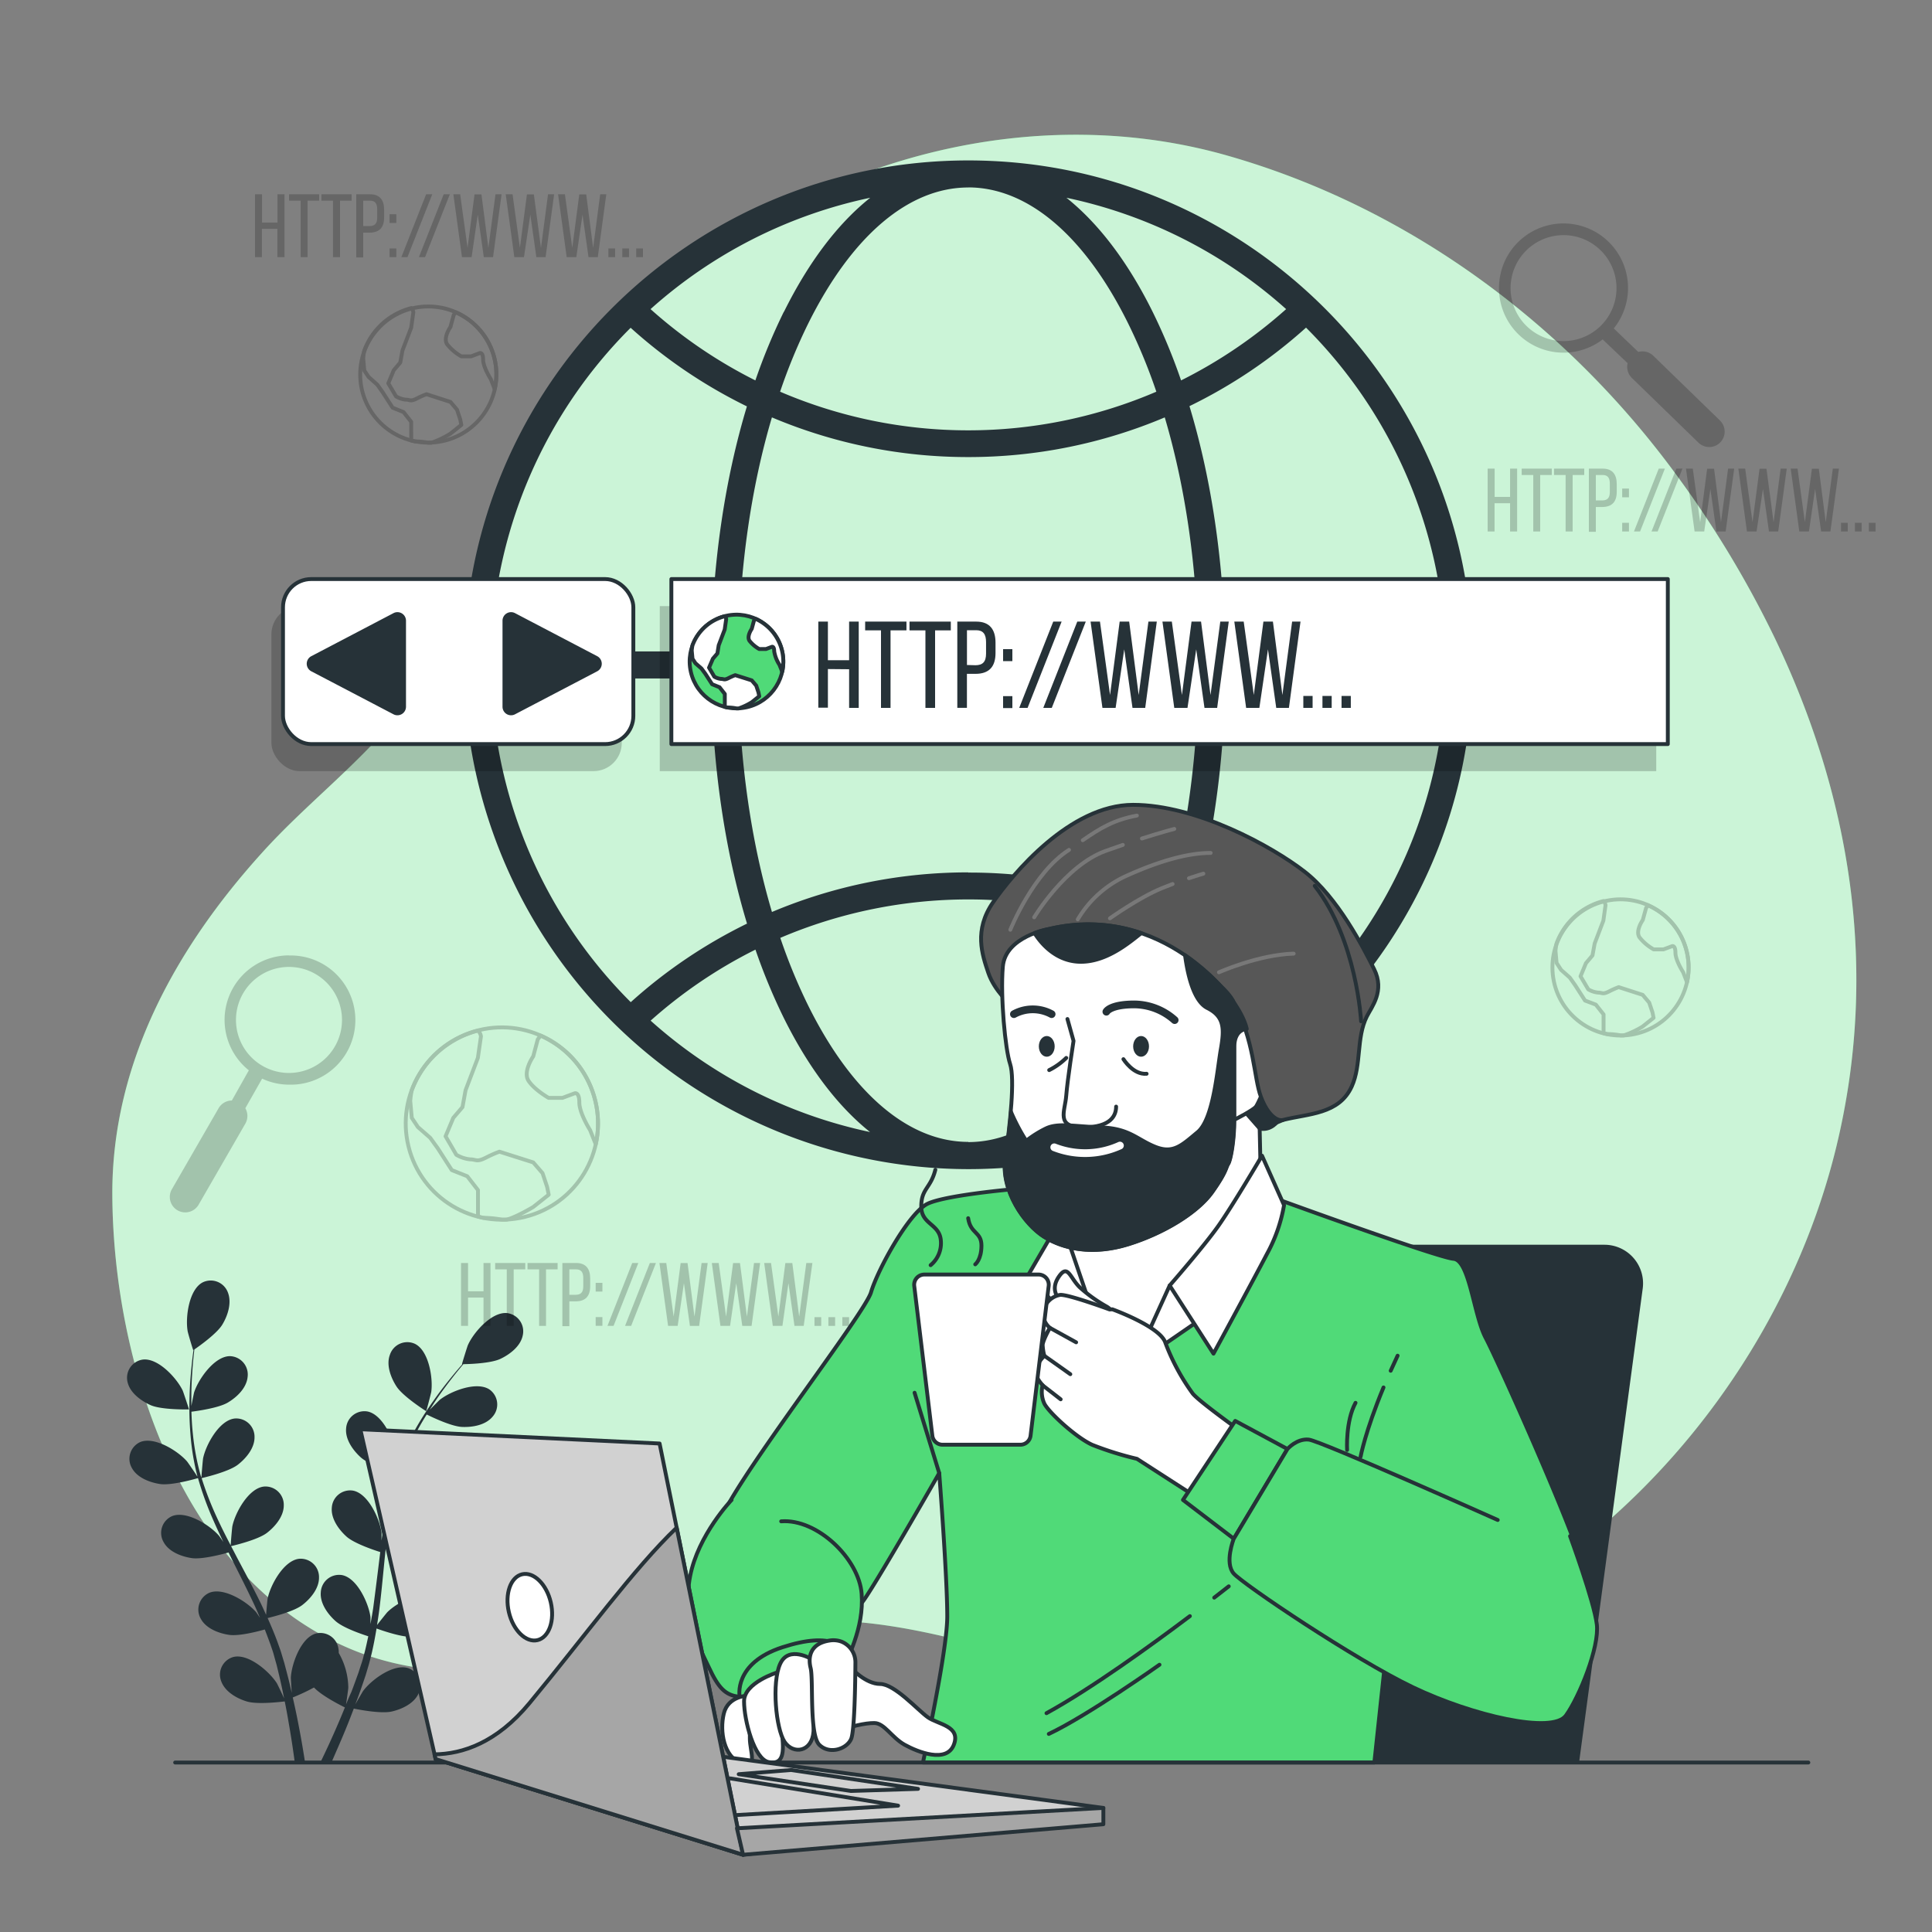 <svg xmlns="http://www.w3.org/2000/svg" viewBox="0 0 500 500"><rect x="0" y="0" width="500" height="500" fill="#808080" stroke="none"/><g id="freepik--background-simple--inject-2"><path d="M459.25,165a267.49,267.49,0,0,0-25.16-41.76C406,84.69,365.3,53.85,317.61,40.26,269,26.38,213.86,40,174.92,73.37a167.45,167.45,0,0,0-45.6,63.08c-7,17-14.56,34.16-26.42,48.8C92.56,198,79.06,208.26,68,220.49c-23,25.34-39.11,55.27-38.93,88.82.22,42.87,17.49,99.07,61.86,117.53,36.69,15.27,77.69-4.7,115.56-7.23,35.36-2.35,66.09,15.89,100.43,16.28,81.89.93,149.94-64.35,168.2-138.62C486.5,250.87,478.81,205.75,459.25,165Z" style="fill:#50DA78"></path><path d="M459.25,165a267.49,267.49,0,0,0-25.16-41.76C406,84.69,365.3,53.85,317.61,40.26,269,26.38,213.86,40,174.92,73.37a167.45,167.45,0,0,0-45.6,63.08c-7,17-14.56,34.16-26.42,48.8C92.56,198,79.06,208.26,68,220.49c-23,25.34-39.11,55.27-38.93,88.82.22,42.87,17.49,99.07,61.86,117.53,36.69,15.27,77.69-4.7,115.56-7.23,35.36-2.35,66.09,15.89,100.43,16.28,81.89.93,149.94-64.35,168.2-138.62C486.5,250.87,478.81,205.75,459.25,165Z" style="fill:#fff;opacity:0.7"></path></g><g id="freepik--Plants--inject-2"><path d="M39,363.66c2.88,1.26,9.93,1.1,9.93,1.1s-1.51-4.61-1.65-4.89c-1.54-3.23-6.43-8.57-10.41-8a4.76,4.76,0,0,0-3.81,6C33.75,360.54,36.58,362.59,39,363.66Z" style="fill:#263238"></path><path d="M41.46,384.07c3,.43,9.28-1.39,9.78-1.54a83.09,83.09,0,0,0,3.81,10.55c.87,2,1.8,4,2.76,6-.57-.84-1.09-1.59-1.18-1.68-2.34-2.72-8.47-6.57-12.16-5a4.74,4.74,0,0,0-2.1,6.74c1.36,2.49,4.63,3.71,7.28,4.1s8.08-1.06,9.5-1.46c.37.76.74,1.52,1.12,2.28,1.82,3.62,3.65,7.23,5.34,10.83.6,1.26,1.14,2.53,1.68,3.8-.51-.75-.94-1.37-1-1.46-2.34-2.71-8.47-6.57-12.16-5A4.76,4.76,0,0,0,52,419c1.37,2.48,4.64,3.71,7.28,4.1s7.56-.92,9.25-1.39c.52,1.32,1,2.63,1.48,3.93.29.89.62,1.73.86,2.65s.5,1.79.74,2.67c.41,1.71.85,3.48,1.21,5.16.26,1.17.48,2.29.71,3.42-.58-1.27-1.76-3.73-1.88-3.92-1.91-3-7.38-7.78-11.27-6.79a4.74,4.74,0,0,0-3.1,6.35c1,2.66,4,4.37,6.57,5.15,2.82.87,9.06.08,9.84,0,.38,1.87.72,3.69,1,5.41.67,3.79,1.17,7.19,1.56,10.07H78.9c-.46-3-1.06-6.52-1.85-10.51-.37-1.9-.81-3.91-1.28-6a52,52,0,0,0,5.49-2.58c2.06,2.22,7.32,4.83,8,5.16-.71,1.76-1.43,3.47-2.13,5.07-1.45,3.35-2.84,6.32-4.06,8.84h2.85c1-2.33,2.2-5,3.4-7.92.74-1.78,1.49-3.71,2.24-5.69.75.16,6.93,1.41,9.81.76,2.61-.59,5.77-2.06,6.94-4.64a4.75,4.75,0,0,0-2.62-6.57c-3.8-1.28-9.61,3-11.74,5.93-.12.17-1.28,2.17-2,3.44.3-.81.61-1.6.91-2.44.61-1.65,1.16-3.32,1.77-5.11.26-.88.53-1.77.79-2.66s.48-1.85.72-2.78c.52-2.17.93-4.4,1.31-6.65,1.45.52,6.63,2.33,9.31,2.14s6-1.17,7.56-3.55a4.74,4.74,0,0,0-1.59-6.88c-3.57-1.84-10,1.55-12.51,4.08-.15.16-1.77,2.18-2.64,3.3.21-1.35.43-2.71.6-4.09.5-4,.87-8,1.27-12.05.12-1.24.25-2.46.38-3.7.51.2,6.62,2.47,9.63,2.26,2.67-.19,6-1.17,7.56-3.54a4.75,4.75,0,0,0-1.59-6.89c-3.57-1.84-10,1.55-12.5,4.08-.2.19-2.52,3.1-3.08,3.87.29-2.71.6-5.41,1-8.06a84.32,84.32,0,0,1,2.32-10.6c.24.09,6.6,2.49,9.68,2.28,2.67-.19,6-1.17,7.57-3.55a4.75,4.75,0,0,0-1.6-6.88c-3.57-1.84-10,1.55-12.5,4.08-.2.2-2.7,3.33-3.12,3.93.06-.2.1-.42.17-.62a61.83,61.83,0,0,1,4.19-10c.92-1.79,1.89-3.44,2.87-5,1.14.57,6.38,3.11,9.17,3.22s6.11-.5,7.91-2.69a4.75,4.75,0,0,0-.83-7c-3.35-2.22-10.07.45-12.88,2.68-.15.13-1.56,1.53-2.58,2.57.46-.71.91-1.45,1.36-2.12,1.68-2.53,3.37-4.74,4.89-6.69.87-1.1,1.68-2.08,2.45-3,1.41,0,7.09-.19,9.57-1.36s5.19-3.26,5.78-6a4.75,4.75,0,0,0-4-5.85c-4-.43-8.74,5-10.19,8.31-.13.29-1.59,4.94-1.52,4.94h.09c-.76.85-1.56,1.78-2.41,2.82-1.56,1.91-3.31,4.09-5.05,6.6a82.67,82.67,0,0,0-5.23,8.33,61.7,61.7,0,0,0-4.47,10.07.56.56,0,0,0,0,.12c0-1.17,0-4.46-.06-4.71C102,372.6,99,366,95.05,365.28a4.75,4.75,0,0,0-5.48,4.46c-.23,2.83,1.82,5.65,3.81,7.44,2.26,2,8.51,4,9,4.11a85.44,85.44,0,0,0-2.64,10.9c-.38,2.15-.7,4.32-1,6.51,0-1,0-1.93,0-2.05-.47-3.56-3.44-10.15-7.39-10.88a4.75,4.75,0,0,0-5.48,4.46c-.23,2.83,1.82,5.65,3.81,7.44s7.32,3.57,8.73,4c-.1.84-.21,1.68-.31,2.52-.49,4-1,8.05-1.52,12-.21,1.38-.46,2.74-.7,4.1,0-.9,0-1.67,0-1.78-.46-3.56-3.44-10.15-7.38-10.88a4.74,4.74,0,0,0-5.48,4.47c-.24,2.82,1.81,5.65,3.81,7.43s6.81,3.4,8.48,3.94c-.3,1.39-.59,2.77-.93,4.1-.26.9-.45,1.79-.75,2.68s-.58,1.77-.86,2.64c-.6,1.65-1.21,3.37-1.84,5C90.41,439,90,440,89.55,441.1c.22-1.38.59-4.08.59-4.31a18.4,18.4,0,0,0-2.47-9,5.3,5.3,0,0,0-.07-1.05,4.74,4.74,0,0,0-5.8-4c-3.88,1-6.34,7.84-6.53,11.42,0,.21.13,2.51.24,4-.19-.84-.37-1.66-.58-2.53-.41-1.71-.87-3.41-1.35-5.24-.27-.88-.53-1.76-.8-2.66s-.63-1.8-.94-2.71c-.77-2.1-1.65-4.19-2.58-6.27,1.5-.36,6.81-1.71,8.95-3.35s4.37-4.3,4.35-7.13a4.75,4.75,0,0,0-5.13-4.86c-4,.43-7.45,6.79-8.17,10.3-.05.22-.29,2.79-.39,4.21-.57-1.25-1.13-2.49-1.75-3.74-1.78-3.59-3.7-7.17-5.6-10.75-.58-1.1-1.14-2.2-1.72-3.29.54-.13,6.89-1.6,9.28-3.43,2.12-1.63,4.38-4.3,4.36-7.13a4.74,4.74,0,0,0-5.13-4.86c-4,.43-7.46,6.78-8.18,10.29-.06.27-.39,4-.43,4.92-1.26-2.41-2.49-4.84-3.6-7.27a84.28,84.28,0,0,1-3.92-10.12c.25-.06,6.88-1.57,9.33-3.44,2.13-1.63,4.38-4.3,4.36-7.13a4.74,4.74,0,0,0-5.13-4.86c-4,.43-7.46,6.79-8.18,10.3-.06.27-.41,4.26-.43,5-.06-.2-.15-.4-.21-.6a62.47,62.47,0,0,1-2-10.69c-.22-2-.32-3.91-.38-5.77,1.26-.16,7-.93,9.42-2.37s4.83-3.79,5.12-6.61a4.76,4.76,0,0,0-4.57-5.4c-4,0-8.15,5.93-9.26,9.34-.06.19-.46,2.14-.73,3.57,0-.85,0-1.72,0-2.53,0-3,.2-5.81.39-8.27.12-1.4.25-2.66.39-3.84,1.16-.8,5.8-4.07,7.23-6.42S60,337.19,59,334.55a4.74,4.74,0,0,0-6.53-2.68c-3.57,1.84-4.51,9-3.92,12.55,0,.31,1.4,5,1.46,4.95l.07,0c-.16,1.13-.31,2.34-.45,3.67-.25,2.46-.5,5.25-.57,8.29a85.21,85.21,0,0,0,.23,9.85A61.94,61.94,0,0,0,51.07,382s0,.08,0,.12c-.63-1-2.49-3.7-2.66-3.9-2.34-2.71-8.47-6.57-12.16-5A4.76,4.76,0,0,0,34.18,380C35.55,382.45,38.81,383.68,41.46,384.07Z" style="fill:#263238"></path><path d="M110.29,365.21c.06,0,1.28-4.68,1.32-5,.5-3.55-.63-10.7-4.25-12.44a4.74,4.74,0,0,0-6.46,2.86c-1,2.66.26,5.93,1.71,8.18C104.32,361.45,110.28,365.21,110.29,365.21Z" style="fill:#263238"></path></g><g id="freepik--graphics-2--inject-2"><path d="M74.79,247.25A16.7,16.7,0,0,0,64.4,277L60,284.81a4,4,0,0,0-3.43,2l-12,20.81a4,4,0,1,0,6.92,4l12-20.81a4,4,0,0,0,0-4l4.35-7.66a16.56,16.56,0,0,0,7,1.56,16.72,16.72,0,1,0,0-33.43Zm0,30.43A13.72,13.72,0,1,1,88.51,264,13.73,13.73,0,0,1,74.79,277.68Z" style="opacity:0.2"></path><path d="M388.44,70.48a16.7,16.7,0,0,0,26.33,17.36L421.23,94a4,4,0,0,0,1.09,3.81l17.24,16.75a4,4,0,0,0,5.66-.08,4.14,4.14,0,0,0,1-1.81,4,4,0,0,0-1.1-3.85L427.89,92.09a4,4,0,0,0-3.89-1L417.64,85a16.7,16.7,0,1,0-29.2-14.56Zm29.5,7.43A13.71,13.71,0,1,1,408,61.27,13.73,13.73,0,0,1,417.94,77.91Z" style="opacity:0.2"></path><g style="opacity:0.2"><circle cx="419.38" cy="250.37" r="17.62" transform="translate(-33.87 68.37) rotate(-8.96)" style="fill:none;stroke:#000;stroke-linecap:round;stroke-linejoin:round"></circle><path d="M425.12,265.66l2.82-2.25-.28-1.41-.85-2.53-1.69-2-6.2-2a21.77,21.77,0,0,0-2.53,1.13c-1.69.84-1.69.28-2.82.28a6.19,6.19,0,0,1-2.53-.84l-2-3.38,1.4-3.39,1.69-2,.57-3.1,2.25-5.91.56-4a1.81,1.81,0,0,0-.53-1.07,17.62,17.62,0,0,0-12.15,11,14.52,14.52,0,0,0-.27,1.92l.28,3.09L404,251l2.26,2,1.41,2,2.53,3.94L413,260l2,2.53v4.85c.33.09.65.18,1,.24a18.09,18.09,0,0,1,3.42.34c.28,0,.55,0,.82,0A23.55,23.55,0,0,0,425.12,265.66Z" style="fill:none;stroke:#000;stroke-linecap:round;stroke-linejoin:round"></path><path d="M426.48,234.25,426,235l-.85,3.1s-2,2.81-.84,4.5a12.43,12.43,0,0,0,3.66,3.1h2.53l2.26-.84s.84-.28.84,1.69,2,5.07,2,5.07l1,2.59a17.58,17.58,0,0,0-10.1-19.92Z" style="fill:none;stroke:#000;stroke-linecap:round;stroke-linejoin:round"></path></g><g style="opacity:0.2"><circle cx="110.84" cy="96.93" r="17.62" style="fill:none;stroke:#000;stroke-linecap:round;stroke-linejoin:round"></circle><path d="M116.58,112.22l2.81-2.25-.28-1.41-.84-2.54-1.69-2-6.2-2a21.29,21.29,0,0,0-2.54,1.13c-1.69.84-1.69.28-2.81.28a6.15,6.15,0,0,1-2.54-.85l-2-3.38,1.41-3.38,1.69-2,.56-3.1,2.26-5.91.56-4a1.85,1.85,0,0,0-.54-1.07,17.62,17.62,0,0,0-12.15,11A14.51,14.51,0,0,0,94,92.78l.28,3.1,1.13,1.69,2.25,2,1.41,2,2.54,3.94,2.81,1.13,2,2.53V114c.32.08.64.17,1,.24a18.18,18.18,0,0,1,3.42.34c.27,0,.54,0,.82,0A23.55,23.55,0,0,0,116.58,112.22Z" style="fill:none;stroke:#000;stroke-linecap:round;stroke-linejoin:round"></path><path d="M117.93,80.81l-.51.71-.84,3.09s-2,2.82-.85,4.51a12.56,12.56,0,0,0,3.66,3.1h2.54l2.25-.85s.85-.28.85,1.69,2,5.08,2,5.08l1,2.58a17.5,17.5,0,0,0-10.1-19.91Z" style="fill:none;stroke:#000;stroke-linecap:round;stroke-linejoin:round"></path></g><g style="opacity:0.2"><circle cx="129.88" cy="290.78" r="24.88" transform="translate(-66.09 39.74) rotate(-13.91)" style="fill:none;stroke:#000;stroke-linecap:round;stroke-linejoin:round"></circle><path d="M138,312.37l4-3.18-.4-2-1.19-3.58L138,300.83l-8.75-2.78a32.23,32.23,0,0,0-3.58,1.59c-2.39,1.19-2.39.4-4,.4a8.72,8.72,0,0,1-3.58-1.19l-2.78-4.78,2-4.77,2.38-2.78.8-4.38,3.18-8.35.8-5.57a2.64,2.64,0,0,0-.76-1.51,24.87,24.87,0,0,0-17.16,15.51,21.37,21.37,0,0,0-.38,2.7l.4,4.38,1.59,2.39,3.18,2.78,2,2.78,3.58,5.57,4,1.59,2.78,3.58v6.85c.46.12.92.24,1.39.34a25.86,25.86,0,0,1,4.83.47c.39,0,.77,0,1.16,0C133.54,315.05,138,312.37,138,312.37Z" style="fill:none;stroke:#000;stroke-linecap:round;stroke-linejoin:round"></path><path d="M139.89,268l-.72,1L138,273.39s-2.78,4-1.19,6.36,5.17,4.38,5.17,4.38h3.58l3.18-1.19s1.19-.4,1.19,2.38,2.79,7.16,2.79,7.16l1.46,3.65A24.82,24.82,0,0,0,139.89,268Z" style="fill:none;stroke:#000;stroke-linecap:round;stroke-linejoin:round"></path></g><g style="opacity:0.2"><path d="M121.13,335.81v7.33h-1.81V326.86h1.81v7.32h4v-7.32h1.81v16.28h-1.81v-7.33Z"></path><path d="M131.15,343.14V328.51h-3v-1.65h7.79v1.65h-3v14.63Z"></path><path d="M139.52,343.14V328.51h-3v-1.65h7.79v1.65h-3v14.63Z"></path><path d="M149.09,326.86c2.56,0,3.65,1.51,3.65,4v2c0,2.58-1.21,3.93-3.79,3.93h-1.6v6.42h-1.81V326.86Zm-.14,8.23c1.35,0,2-.63,2-2.18v-2.17c0-1.48-.53-2.23-1.86-2.23h-1.74v6.58Z"></path><path d="M155.9,332v2.26h-1.74V332Zm0,8.86v2.26h-1.74v-2.26Z"></path><path d="M165.2,326.86l-6.41,16.28h-1.58l6.41-16.28Z"></path><path d="M169.76,326.86l-6.42,16.28h-1.58l6.42-16.28Z"></path><path d="M175.38,343.14H172.9l-2.24-16.28h1.77l1.91,13.86,1.81-13.84h1.79l1.79,13.86,1.84-13.88h1.58l-2.21,16.28h-2.39L177,332.09Z"></path><path d="M188.94,343.14h-2.49l-2.23-16.28H186l1.91,13.86,1.81-13.84h1.79l1.79,13.86,1.84-13.88h1.58l-2.21,16.28H192.1l-1.56-11.05Z"></path><path d="M202.49,343.14H200l-2.23-16.28h1.77l1.9,13.86,1.81-13.84h1.8l1.78,13.86,1.84-13.88h1.58L208,343.14h-2.39l-1.56-11.05Z"></path><path d="M212.53,340.88v2.26h-1.74v-2.26Z"></path><path d="M216.13,340.88v2.26h-1.74v-2.26Z"></path><path d="M219.74,340.88v2.26H218v-2.26Z"></path></g><g style="opacity:0.2"><path d="M386.79,130.23v7.32H385V121.28h1.81v7.32h4v-7.32h1.82v16.27h-1.82v-7.32Z"></path><path d="M396.81,137.55V122.93h-3v-1.65h7.79v1.65h-3v14.62Z"></path><path d="M405.18,137.55V122.93h-3v-1.65H410v1.65h-3v14.62Z"></path><path d="M414.76,121.28c2.55,0,3.65,1.51,3.65,4v2c0,2.58-1.21,3.93-3.79,3.93H413v6.41H411.2V121.28Zm-.14,8.23c1.35,0,2-.63,2-2.19v-2.16c0-1.49-.54-2.23-1.86-2.23H413v6.58Z"></path><path d="M421.57,126.44v2.26h-1.75v-2.26Zm0,8.86v2.25h-1.75V135.3Z"></path><path d="M430.87,121.28l-6.42,16.27h-1.58l6.41-16.27Z"></path><path d="M435.42,121.28,429,137.55h-1.59l6.42-16.27Z"></path><path d="M441.05,137.55h-2.49l-2.23-16.27h1.76L440,135.14l1.81-13.84h1.79l1.79,13.86,1.84-13.88h1.58l-2.21,16.27h-2.39l-1.56-11Z"></path><path d="M454.6,137.55h-2.49l-2.23-16.27h1.77l1.9,13.86,1.82-13.84h1.79L459,135.16l1.83-13.88h1.58l-2.21,16.27h-2.39l-1.56-11Z"></path><path d="M468.15,137.55h-2.49l-2.23-16.27h1.77l1.9,13.86,1.82-13.84h1.79l1.79,13.86,1.83-13.88h1.59l-2.21,16.27h-2.4l-1.56-11Z"></path><path d="M478.19,135.3v2.25h-1.74V135.3Z"></path><path d="M481.79,135.3v2.25h-1.74V135.3Z"></path><path d="M485.4,135.3v2.25h-1.75V135.3Z"></path></g><g style="opacity:0.2"><path d="M67.79,59.23v7.32H66V50.28h1.81V57.6h4V50.28h1.82V66.55H71.79V59.23Z"></path><path d="M77.81,66.55V51.93h-3V50.28H82.6v1.65h-3V66.55Z"></path><path d="M86.18,66.55V51.93h-3V50.28H91v1.65H88V66.55Z"></path><path d="M95.76,50.28c2.55,0,3.65,1.51,3.65,4v2c0,2.58-1.21,3.93-3.79,3.93H94v6.41H92.2V50.28Zm-.14,8.23c1.35,0,2-.63,2-2.19V54.16c0-1.49-.54-2.23-1.86-2.23H94v6.58Z"></path><path d="M102.57,55.44V57.7h-1.75V55.44Zm0,8.86v2.25h-1.75V64.3Z"></path><path d="M111.87,50.28l-6.42,16.27h-1.58l6.41-16.27Z"></path><path d="M116.42,50.28,110,66.55h-1.59l6.42-16.27Z"></path><path d="M122.05,66.55h-2.49l-2.23-16.27h1.76L121,64.14l1.81-13.84h1.79l1.79,13.86,1.84-13.88h1.58L127.6,66.55h-2.39l-1.56-11Z"></path><path d="M135.6,66.55h-2.49l-2.23-16.27h1.77l1.9,13.86,1.82-13.84h1.79L140,64.16l1.83-13.88h1.58l-2.21,16.27h-2.39l-1.56-11Z"></path><path d="M149.15,66.55h-2.49l-2.23-16.27h1.77l1.9,13.86,1.82-13.84h1.79l1.79,13.86,1.83-13.88h1.58l-2.2,16.27h-2.4l-1.56-11Z"></path><path d="M159.19,64.3v2.25h-1.74V64.3Z"></path><path d="M162.79,64.3v2.25h-1.74V64.3Z"></path><path d="M166.4,64.3v2.25h-1.75V64.3Z"></path></g></g><g id="freepik--graphic-1--inject-2"><path d="M250.6,41.52c-72,0-130.52,58.55-130.52,130.53A130.67,130.67,0,0,0,250.6,302.57c72,0,130.53-58.55,130.53-130.52S322.57,41.52,250.6,41.52Zm123.47,127h-57c-.3-22.68-3.49-44.39-9.24-63.41A130.27,130.27,0,0,0,338,84.79,123.13,123.13,0,0,1,374.07,168.55Zm-123.47,127c-15.43,0-30.15-12.52-41.43-35.26a145.37,145.37,0,0,1-7.23-17.54,124,124,0,0,1,97.33,0A145.39,145.39,0,0,1,292,260.31C280.75,283.05,266,295.57,250.6,295.57Zm0-69.75a130.44,130.44,0,0,0-50.82,10.25c-5.38-18.15-8.37-38.86-8.66-60.52h119c-.29,21.66-3.28,42.37-8.67,60.52A130.37,130.37,0,0,0,250.6,225.82Zm-59.48-57.27c.29-21.65,3.27-42.34,8.65-60.48a130.29,130.29,0,0,0,50.83,10.27,130.34,130.34,0,0,0,50.84-10.27c5.37,18.14,8.36,38.83,8.65,60.48Zm59.48-120C266,48.52,280.75,61,292,83.78a145.55,145.55,0,0,1,7.26,17.59,123.31,123.31,0,0,1-48.69,10,123.26,123.26,0,0,1-48.68-10,145.53,145.53,0,0,1,7.25-17.59C220.45,61,235.17,48.52,250.6,48.52ZM332.85,80a123.84,123.84,0,0,1-27.19,18.45,150.34,150.34,0,0,0-7.36-17.75c-6.41-12.94-14-22.88-22.31-29.52A123.25,123.25,0,0,1,332.85,80Zm-130,.7a152.05,152.05,0,0,0-7.36,17.75A123.78,123.78,0,0,1,168.36,80a123.25,123.25,0,0,1,56.86-28.82C216.9,57.79,209.32,67.73,202.9,80.67Zm-39.65,4.12a130.21,130.21,0,0,0,30.1,20.35c-5.74,19-8.93,40.73-9.23,63.41h-57A123.14,123.14,0,0,1,163.25,84.79Zm-36.12,90.76h57c.3,22.69,3.49,44.42,9.25,63.45a130.38,130.38,0,0,0-30.09,20.33A123.13,123.13,0,0,1,127.13,175.55Zm41.26,88.6a123.59,123.59,0,0,1,27.17-18.42,152.78,152.78,0,0,0,7.34,17.69c6.42,12.94,14,22.89,22.32,29.52A123.24,123.24,0,0,1,168.39,264.15Zm129.91-.73a151.06,151.06,0,0,0,7.35-17.69,123.83,123.83,0,0,1,27.17,18.42A123.29,123.29,0,0,1,276,292.94C284.31,286.31,291.89,276.36,298.3,263.42Zm39.63-4.09A130.38,130.38,0,0,0,307.84,239c5.75-19,9-40.76,9.25-63.45h57A123.17,123.17,0,0,1,337.93,259.33Z" style="fill:#263238"></path></g><g id="freepik--Browser--inject-2"><rect x="170.75" y="156.86" width="257.88" height="42.71" style="opacity:0.2"></rect><rect x="70.24" y="156.86" width="90.67" height="42.71" rx="7.31" style="opacity:0.2"></rect><rect x="173.75" y="149.86" width="257.88" height="42.71" style="fill:#fff;stroke:#263238;stroke-linecap:round;stroke-linejoin:round"></rect><path d="M214.26,173.15v10h-2.48V160.87h2.48v10h5.49v-10h2.49V183.2h-2.49v-10Z" style="fill:#263238"></path><path d="M228,183.2V163.14H223.9v-2.27h10.69v2.27h-4.12V183.2Z" style="fill:#263238"></path><path d="M239.5,183.2V163.14h-4.12v-2.27h10.69v2.27H242V183.2Z" style="fill:#263238"></path><path d="M252.64,160.87c3.51,0,5,2.07,5,5.46V169c0,3.54-1.66,5.39-5.2,5.39h-2.2v8.8h-2.49V160.87Zm-.19,11.29c1.85,0,2.74-.86,2.74-3v-3c0-2-.73-3.06-2.55-3.06h-2.39v9Z" style="fill:#263238"></path><path d="M262,168v3.1h-2.4V168Zm0,12.16v3.09h-2.4v-3.09Z" style="fill:#263238"></path><path d="M274.75,160.87l-8.81,22.33h-2.17l8.81-22.33Z" style="fill:#263238"></path><path d="M281,160.87l-8.8,22.33H270l8.8-22.33Z" style="fill:#263238"></path><path d="M288.72,183.2h-3.41l-3.07-22.33h2.43l2.61,19,2.49-19h2.46l2.46,19,2.52-19h2.17l-3,22.33h-3.29l-2.14-15.15Z" style="fill:#263238"></path><path d="M307.32,183.2H303.9l-3.06-22.33h2.43l2.61,19,2.49-19h2.46l2.45,19,2.53-19H318l-3,22.33h-3.28l-2.14-15.15Z" style="fill:#263238"></path><path d="M325.92,183.2H322.5l-3.06-22.33h2.43l2.61,19,2.49-19h2.46l2.45,19,2.52-19h2.17l-3,22.33h-3.28l-2.14-15.15Z" style="fill:#263238"></path><path d="M339.7,180.11v3.09h-2.4v-3.09Z" style="fill:#263238"></path><path d="M344.64,180.11v3.09h-2.39v-3.09Z" style="fill:#263238"></path><path d="M349.59,180.11v3.09h-2.4v-3.09Z" style="fill:#263238"></path><circle cx="190.6" cy="171.21" r="12.12" transform="translate(-33.23 46.55) rotate(-12.82)" style="fill:#50DA78;stroke:#263238;stroke-linecap:round;stroke-linejoin:round"></circle><path d="M194.55,181.74l1.94-1.55-.2-1-.58-1.75-1.16-1.36-4.27-1.35a14.65,14.65,0,0,0-1.74.77c-1.16.58-1.16.2-1.94.2a4.25,4.25,0,0,1-1.74-.58l-1.36-2.33,1-2.33,1.16-1.35L186,167l1.55-4.07.39-2.71a1.27,1.27,0,0,0-.37-.74,12.12,12.12,0,0,0-8.36,7.56,10.3,10.3,0,0,0-.19,1.32l.2,2.13.77,1.17,1.55,1.35,1,1.36,1.75,2.71,1.93.78,1.36,1.74v3.34c.22.06.45.12.68.16a12.29,12.29,0,0,1,2.35.24c.19,0,.38,0,.56,0A16.39,16.39,0,0,0,194.55,181.74Z" style="fill:#fff;stroke:#263238;stroke-linecap:round;stroke-linejoin:round"></path><path d="M195.48,160.12l-.35.49-.58,2.13s-1.36,1.94-.58,3.1a8.56,8.56,0,0,0,2.52,2.13h1.74l1.55-.58s.58-.19.58,1.16a9,9,0,0,0,1.36,3.49l.71,1.78a11.8,11.8,0,0,0,.29-2.61A12.13,12.13,0,0,0,195.48,160.12Z" style="fill:#fff;stroke:#263238;stroke-linecap:round;stroke-linejoin:round"></path><rect x="73.24" y="149.86" width="90.67" height="42.71" rx="7.31" style="fill:#fff;stroke:#263238;stroke-linecap:round;stroke-linejoin:round"></rect><path d="M80.8,173.29l21.27,11.13a1.71,1.71,0,0,0,2.5-1.51V160.64a1.71,1.71,0,0,0-2.5-1.52L80.8,170.26A1.71,1.71,0,0,0,80.8,173.29Z" style="fill:#263238;stroke:#263238;stroke-linecap:round;stroke-linejoin:round"></path><path d="M154.32,173.29l-21.27,11.13a1.71,1.71,0,0,1-2.5-1.51V160.64a1.71,1.71,0,0,1,2.5-1.52l21.27,11.14A1.71,1.71,0,0,1,154.32,173.29Z" style="fill:#263238;stroke:#263238;stroke-linecap:round;stroke-linejoin:round"></path></g><g id="freepik--Character--inject-2"><path d="M415.27,322.14H302.37a10,10,0,0,0-9.87,8.63L275.66,456.14h133l16.48-122.72A10,10,0,0,0,415.27,322.14Z" style="fill:#263238"></path><path d="M199.05,411.75c7.28,4.16,21.83,5.2,23.91,3.12s20.11-33.63,20.11-33.63,2.08,26.69,2.08,37.09c0,7.05-3.82,26.2-6.29,37.81H355.68l4.2-39.19a86,86,0,0,0,14.21,15.59c8.32,6.94,17,5.2,25.65.35s12.83-15.25,10.4-25.65-22.53-55.11-25.65-61-4.16-20.11-8.32-20.46-45.06-15.25-45.06-15.25-25-6.93-28.77-5.89-33.62,2.77-35.36,2.77-22.18,1.74-27,4.16-12.83,17-14.56,22.88-38.13,52.34-39.17,60S191.77,407.59,199.05,411.75Z" style="fill:#50DA78;stroke:#263238;stroke-linecap:round;stroke-linejoin:round"></path><path d="M307.94,418.25c-10,7.54-25.55,18.78-37.11,25.12" style="fill:none;stroke:#263238;stroke-linecap:round;stroke-linejoin:round"></path><path d="M318,410.54s-1.39,1.1-3.76,2.93" style="fill:none;stroke:#263238;stroke-linecap:round;stroke-linejoin:round"></path><path d="M300.07,430.83s-18.5,13.13-28.64,17.91" style="fill:none;stroke:#263238;stroke-linecap:round;stroke-linejoin:round"></path><path d="M359.91,354.75c.56-1.25,1.15-2.55,1.79-3.9" style="fill:none;stroke:#263238;stroke-linecap:round;stroke-linejoin:round"></path><path d="M352.12,377s1.17-6.46,5.93-17.93" style="fill:none;stroke:#263238;stroke-linecap:round;stroke-linejoin:round"></path><path d="M348.63,375.25s-.43-7.41,2.18-12.2" style="fill:none;stroke:#263238;stroke-linecap:round;stroke-linejoin:round"></path><line x1="243.07" y1="381.24" x2="236.69" y2="360.44" style="fill:none;stroke:#263238;stroke-linecap:round;stroke-linejoin:round"></line><path d="M266.18,329.85s.63,5.36,1.26,7.88S269,347.8,269,347.8s5-7.55,6.3-9.13-2.84-10.08-2.84-10.08Z" style="fill:#fff;stroke:#263238;stroke-linecap:round;stroke-linejoin:round"></path><path d="M272.79,318.51l-6.61,11.34s6,7.56,12,12,15.12,11.65,15.12,11.65-4.41-14.48-5.35-18.58-8.82-17.95-8.82-17.95S275,315.37,272.79,318.51Z" style="fill:#fff;stroke:#263238;stroke-linecap:round;stroke-linejoin:round"></path><path d="M332.63,286.39s1.26,2.52-.63,3.47a55.29,55.29,0,0,1-6,2.2l.32,14.49S313.1,330.17,309,335.84s-15.75,17.63-15.75,17.63-10.88-15-12.14-18.73-6.1-17.86-6.1-17.86,19.81-2.14,23.91-5,11.34-11,13.23-18.58-2.52-12,3.46-16.38,9.76-6.3,12.28-5S332.63,286.39,332.63,286.39Z" style="fill:#fff;stroke:#263238;stroke-linecap:round;stroke-linejoin:round"></path><path d="M321.49,286.92l4.52,5.14s4.31,1.42,6.62-5.67-4.73-14.49-4.73-14.49Z" style="fill:#263238;stroke:#263238;stroke-linecap:round;stroke-linejoin:round"></path><polygon points="302.71 332.69 293.26 353.47 312.47 340.25 302.71 332.69" style="fill:#fff;stroke:#263238;stroke-linecap:round;stroke-linejoin:round"></polygon><path d="M326.61,299.1s-7.52,12.8-11.3,18.16-12.6,15.43-12.6,15.43l11.34,17.63s10.57-19.52,13.85-25.82a40.43,40.43,0,0,0,4.41-12.6Z" style="fill:#fff;stroke:#263238;stroke-linecap:round;stroke-linejoin:round"></path><path d="M327.59,281s-1.89,4.41-2.52,5.35-5.67,3.47-5.67,3.47L317.2,287l.31-18.27V254.27s9.76,2.83,11.34,8.5S327.59,281,327.59,281Z" style="fill:#fff;stroke:#263238;stroke-linecap:round;stroke-linejoin:round"></path><path d="M261.77,260.25s-4.41-3.78-6-8.5-3.78-11,1.26-18.27,19.84-25.19,36.22-25.19,35.9,10.7,44.41,17.32,15.11,19.52,17.95,25.19-.63,9.76-1.89,12.28c-2.76,5.53-1.33,12.45-3.89,18.09-3.3,7.25-11.18,7-17.84,8.69-1.26.31-3.78-.95-5.67-6s-1.58-14.49-7.24-24.88S281.29,237.89,261.77,260.25Z" style="fill:#575757;stroke:#263238;stroke-linecap:round;stroke-linejoin:round"></path><path d="M352.25,264.31s-1.09-21.09-12-35.05" style="fill:none;stroke:#263238;stroke-linecap:round;stroke-linejoin:round"></path><path d="M280.22,217.45c4.49-3.11,8.09-5.28,14-6.38" style="fill:none;stroke:#787878;stroke-linecap:round;stroke-linejoin:round"></path><path d="M261.47,240.62s5.91-14.78,15.19-20.67" style="fill:none;stroke:#787878;stroke-linecap:round;stroke-linejoin:round"></path><path d="M295.53,217c5.19-1.65,8.38-2.48,8.38-2.48" style="fill:none;stroke:#787878;stroke-linecap:round;stroke-linejoin:round"></path><path d="M267.64,237.4s8.06-13.44,18.54-17.2c1.54-.55,3-1.06,4.41-1.54" style="fill:none;stroke:#787878;stroke-linecap:round;stroke-linejoin:round"></path><path d="M278.93,237.93a28.11,28.11,0,0,1,12.62-11.28c8.87-4,16.12-5.91,21.76-5.91" style="fill:none;stroke:#787878;stroke-linecap:round;stroke-linejoin:round"></path><path d="M307.7,227.28c2.28-.76,3.73-1.17,3.73-1.17" style="fill:none;stroke:#787878;stroke-linecap:round;stroke-linejoin:round"></path><path d="M287.25,237.66s7.53-5.37,13.43-7.79c1-.39,1.9-.75,2.79-1.09" style="fill:none;stroke:#787878;stroke-linecap:round;stroke-linejoin:round"></path><path d="M315.46,251.63s10.21-4.56,19.34-4.83" style="fill:none;stroke:#787878;stroke-linecap:round;stroke-linejoin:round"></path><path d="M271.53,240.41s-11.34,1.89-12,9.76.63,21.42,1.89,25.2,0,15.75-1.26,24.25,5,17.32,10.08,20.47,12.6,4.72,21.73,1.89,17.95-8.19,21.73-13.54,3.47-6.3,4.1-7.25,1.57-6,1.57-11.33V271c0-4.73-.31-12-.31-12S301.45,233.48,271.53,240.41Z" style="fill:#fff;stroke:#263238;stroke-linecap:round;stroke-linejoin:round"></path><path d="M306.69,247.22c.55,4.14,2,11.78,5.78,13.66,4.41,2.21,4.41,5.35,3.47,10.71s-1.89,18-6,21.41-6.3,5.67-11,3.78-6.61-4.72-13.86-5-11.34-1.26-14.49.31a28.23,28.23,0,0,0-5,3.15,51.3,51.3,0,0,1-3.94-7.47c-.34,4-.88,8.25-1.42,11.88-1.26,8.5,5,17.32,10.08,20.47s12.6,4.72,21.73,1.89,17.95-8.19,21.73-13.54,3.47-6.3,4.1-7.25,1.57-6,1.57-11.33V271c0-4.73,3.22-4.7,3.22-4.7S321.28,257.7,306.69,247.22Z" style="fill:#263238;stroke:#263238;stroke-linecap:round;stroke-linejoin:round"></path><path d="M267.74,241.49c1.42,2.28,5.36,7.42,12,7.42s12.42-4.88,15.62-7.42a42.67,42.67,0,0,0-23.81-1.08A21.91,21.91,0,0,0,267.74,241.49Z" style="fill:#263238;stroke:#263238;stroke-linecap:round;stroke-linejoin:round"></path><path d="M276.25,263.72l1.58,5.66s-1.58,10.08-1.89,14.18-2.84,8.19,4.41,8.19,8.5-3.15,8.5-5.36" style="fill:none;stroke:#263238;stroke-linecap:round;stroke-linejoin:round"></path><path d="M286.33,261.83s.95-1.89,7.25-1.89A15.84,15.84,0,0,1,304,264" style="fill:none;stroke:#263238;stroke-linecap:round;stroke-linejoin:round;stroke-width:2px"></path><path d="M272.16,262.46a10.21,10.21,0,0,0-9.76,0" style="fill:none;stroke:#263238;stroke-linecap:round;stroke-linejoin:round;stroke-width:2px"></path><path d="M272.84,296.92a21.82,21.82,0,0,0,17-.45" style="fill:none;stroke:#fff;stroke-linecap:round;stroke-linejoin:round;stroke-width:2px"></path><ellipse cx="295.31" cy="270.8" rx="2.05" ry="2.68" style="fill:#263238"></ellipse><ellipse cx="270.9" cy="270.8" rx="2.05" ry="2.68" style="fill:#263238"></ellipse><path d="M275.94,273.79a17.18,17.18,0,0,1-4.41,3.15" style="fill:none;stroke:#263238;stroke-linecap:round;stroke-linejoin:round"></path><path d="M290.74,274.11s2.52,4.09,6,3.78" style="fill:none;stroke:#263238;stroke-linecap:round;stroke-linejoin:round"></path><path d="M286.15,338a38.22,38.22,0,0,1-6.78-4.91c-2.46-2.45-3-5.92-5.2-2.89s-1.16,5.63,1.73,7.65S287,341.2,287,341.2,289.18,339.61,286.15,338Z" style="fill:#fff;stroke:#263238;stroke-linecap:round;stroke-linejoin:round"></path><path d="M287.16,338.89s-11-4.05-12.85-3.76a5.38,5.38,0,0,0-4.33,4.33,4.81,4.81,0,0,0,1.74,4.19s-1.88,3.32-1.88,4.47a13.08,13.08,0,0,0,.43,2.75s-2.31,2.31-2.31,4,1.88,3.61,1.88,3.61a7.2,7.2,0,0,0,.43,4.76c1.16,2.31,8.23,8.81,12.42,10.69a83.66,83.66,0,0,0,11.55,3.61l17.9,11.54,10.25-17.75s-12-8.52-13.72-10.69a55.38,55.38,0,0,1-7.07-13.13c-1.3-4.19-13.72-8.66-13.72-8.66Z" style="fill:#fff;stroke:#263238;stroke-linecap:round;stroke-linejoin:round"></path><line x1="271.72" y1="343.65" x2="278.5" y2="347.39" style="fill:none;stroke:#263238;stroke-linecap:round;stroke-linejoin:round"></line><line x1="270.27" y1="350.87" x2="277" y2="355.64" style="fill:none;stroke:#263238;stroke-linecap:round;stroke-linejoin:round"></line><line x1="269.84" y1="358.52" x2="274.5" y2="362.14" style="fill:none;stroke:#263238;stroke-linecap:round;stroke-linejoin:round"></line><path d="M264.08,373.89H243.92a2.66,2.66,0,0,1-2.63-2.33l-4.68-38.71a2.64,2.64,0,0,1,2.63-3h29.52a2.64,2.64,0,0,1,2.63,3l-4.68,38.71A2.66,2.66,0,0,1,264.08,373.89Z" style="fill:#fff;stroke:#263238;stroke-linecap:round;stroke-linejoin:round"></path><path d="M240.85,327.42a7.39,7.39,0,0,0,2.63-6.48c-.4-4.25-5.06-4.05-5.06-8.7s2.43-4.66,3.65-9.51" style="fill:none;stroke:#263238;stroke-linecap:round;stroke-miterlimit:10"></path><path d="M252.39,327.21S254,326,254,322.36s-2.84-3-3.44-7.09" style="fill:none;stroke:#263238;stroke-linecap:round;stroke-miterlimit:10"></path><polygon points="319.67 367.73 306.15 388.18 319.32 398.23 333.19 375 319.67 367.73" style="fill:#50DA78;stroke:#263238;stroke-linecap:round;stroke-linejoin:round"></polygon><path d="M406.33,397.54s6.24,17,6.93,22.87-4.51,18.72-8,23.57-24.27,0-39.52-7.28-44-26.69-46.45-29.46,0-9,0-9L333.19,375s2.43-2.78,5.54-2.43,48.88,20.8,48.88,20.8" style="fill:#50DA78;stroke:#263238;stroke-linecap:round;stroke-linejoin:round"></path><path d="M189.34,388.18s-8.66,9-10.74,19.75,2.42,18.37,4.85,23.57,4.16,7.28,8,7.63,25-2.77,26.34-6.24,5.9-11.44,5.2-20.45S211.53,393,202.17,393.72" style="fill:#50DA78;stroke:#263238;stroke-linecap:round;stroke-linejoin:round"></path><path d="M191.42,439.13s-1.73-8.67,11.09-12.83,17.33-.34,16.64,4.51S199.05,443.64,191.42,439.13Z" style="fill:#50DA78;stroke:#263238;stroke-linecap:round;stroke-linejoin:round"></path><path d="M220.27,431.69s3.74,4.12,7.49,4.12,9.73,6.74,12.35,8.61,8.62,2.25,6.74,7.12-9.36,1.87-12.73,0-5.24-5.62-7.86-5.62-5.24.75-12.36,2.62-15.72-1.12-10.85-6.74S220.27,431.69,220.27,431.69Z" style="fill:#fff;stroke:#263238;stroke-linecap:round;stroke-linejoin:round"></path><path d="M193.69,438.81s-5.25,0-6.37,4.66,0,11.14,4.49,12.93,2.25-3.23,2.25-6.46v-9Z" style="fill:#fff;stroke:#263238;stroke-linecap:round;stroke-linejoin:round"></path><path d="M201.17,432.82s-8.61,2.62-8.61,7.48,2.62,15,6.37,15.73,4.12-2.25,3.37-7.86S201.17,432.82,201.17,432.82Z" style="fill:#fff;stroke:#263238;stroke-linecap:round;stroke-linejoin:round"></path><path d="M210.16,429.45s-6-3.75-8.24,1.12-1.12,16.85,1.13,20.22,7.11,2.62,7.48-2.62S210.16,429.45,210.16,429.45Z" style="fill:#fff;stroke:#263238;stroke-linecap:round;stroke-linejoin:round"></path><path d="M221.38,430.36a5.77,5.77,0,0,0-3.62-5.51,6.09,6.09,0,0,0-3.11-.27c-4.86.75-5.61,4.12-4.86,7.11s-.38,17.23,2.24,19.85,7.12,1.12,8.24-1.5C221.17,448,221.35,435.35,221.38,430.36Z" style="fill:#fff;stroke:#263238;stroke-linecap:round;stroke-linejoin:round"></path><line x1="468" y1="456.14" x2="45.33" y2="456.14" style="fill:none;stroke:#263238;stroke-linecap:round;stroke-linejoin:round"></line></g><g id="freepik--Device--inject-2"><polygon points="285.55 467.89 181.46 453.89 112.74 455.25 192.3 480.01 285.55 467.89" style="fill:#d1d1d1;stroke:#263238;stroke-linecap:round;stroke-linejoin:round"></polygon><polygon points="204.75 458.08 191.18 459.16 220.22 463.5 237.59 462.96 204.75 458.08" style="fill:none;stroke:#263238;stroke-linecap:round;stroke-linejoin:round"></polygon><polyline points="189 460.25 232.43 467.3 190.36 469.75" style="fill:none;stroke:#263238;stroke-linecap:round;stroke-linejoin:round"></polyline><polygon points="93.25 369.89 112.74 455.25 192.3 480.01 170.7 373.58 93.25 369.89" style="fill:#d1d1d1;stroke:#263238;stroke-linecap:round;stroke-linejoin:round"></polygon><path d="M175.12,395.37c-11,10.47-23.64,27.95-38.12,45.43-8.45,10.2-17.28,13.14-24.54,13.22l.28,1.23L192.3,480Z" style="fill:#a6a6a6;stroke:#263238;stroke-linecap:round;stroke-linejoin:round"></path><path d="M142.54,414.69c1.09,4.71-.46,9.08-3.45,9.78s-6.31-2.56-7.4-7.27.46-9.09,3.45-9.78S141.45,410,142.54,414.69Z" style="fill:#fff;stroke:#263238;stroke-linecap:round;stroke-linejoin:round"></path><polygon points="192.3 480.01 285.55 472.11 285.55 467.89 190.72 473.16 192.3 480.01" style="fill:#a6a6a6;stroke:#263238;stroke-linecap:round;stroke-linejoin:round"></polygon></g></svg>